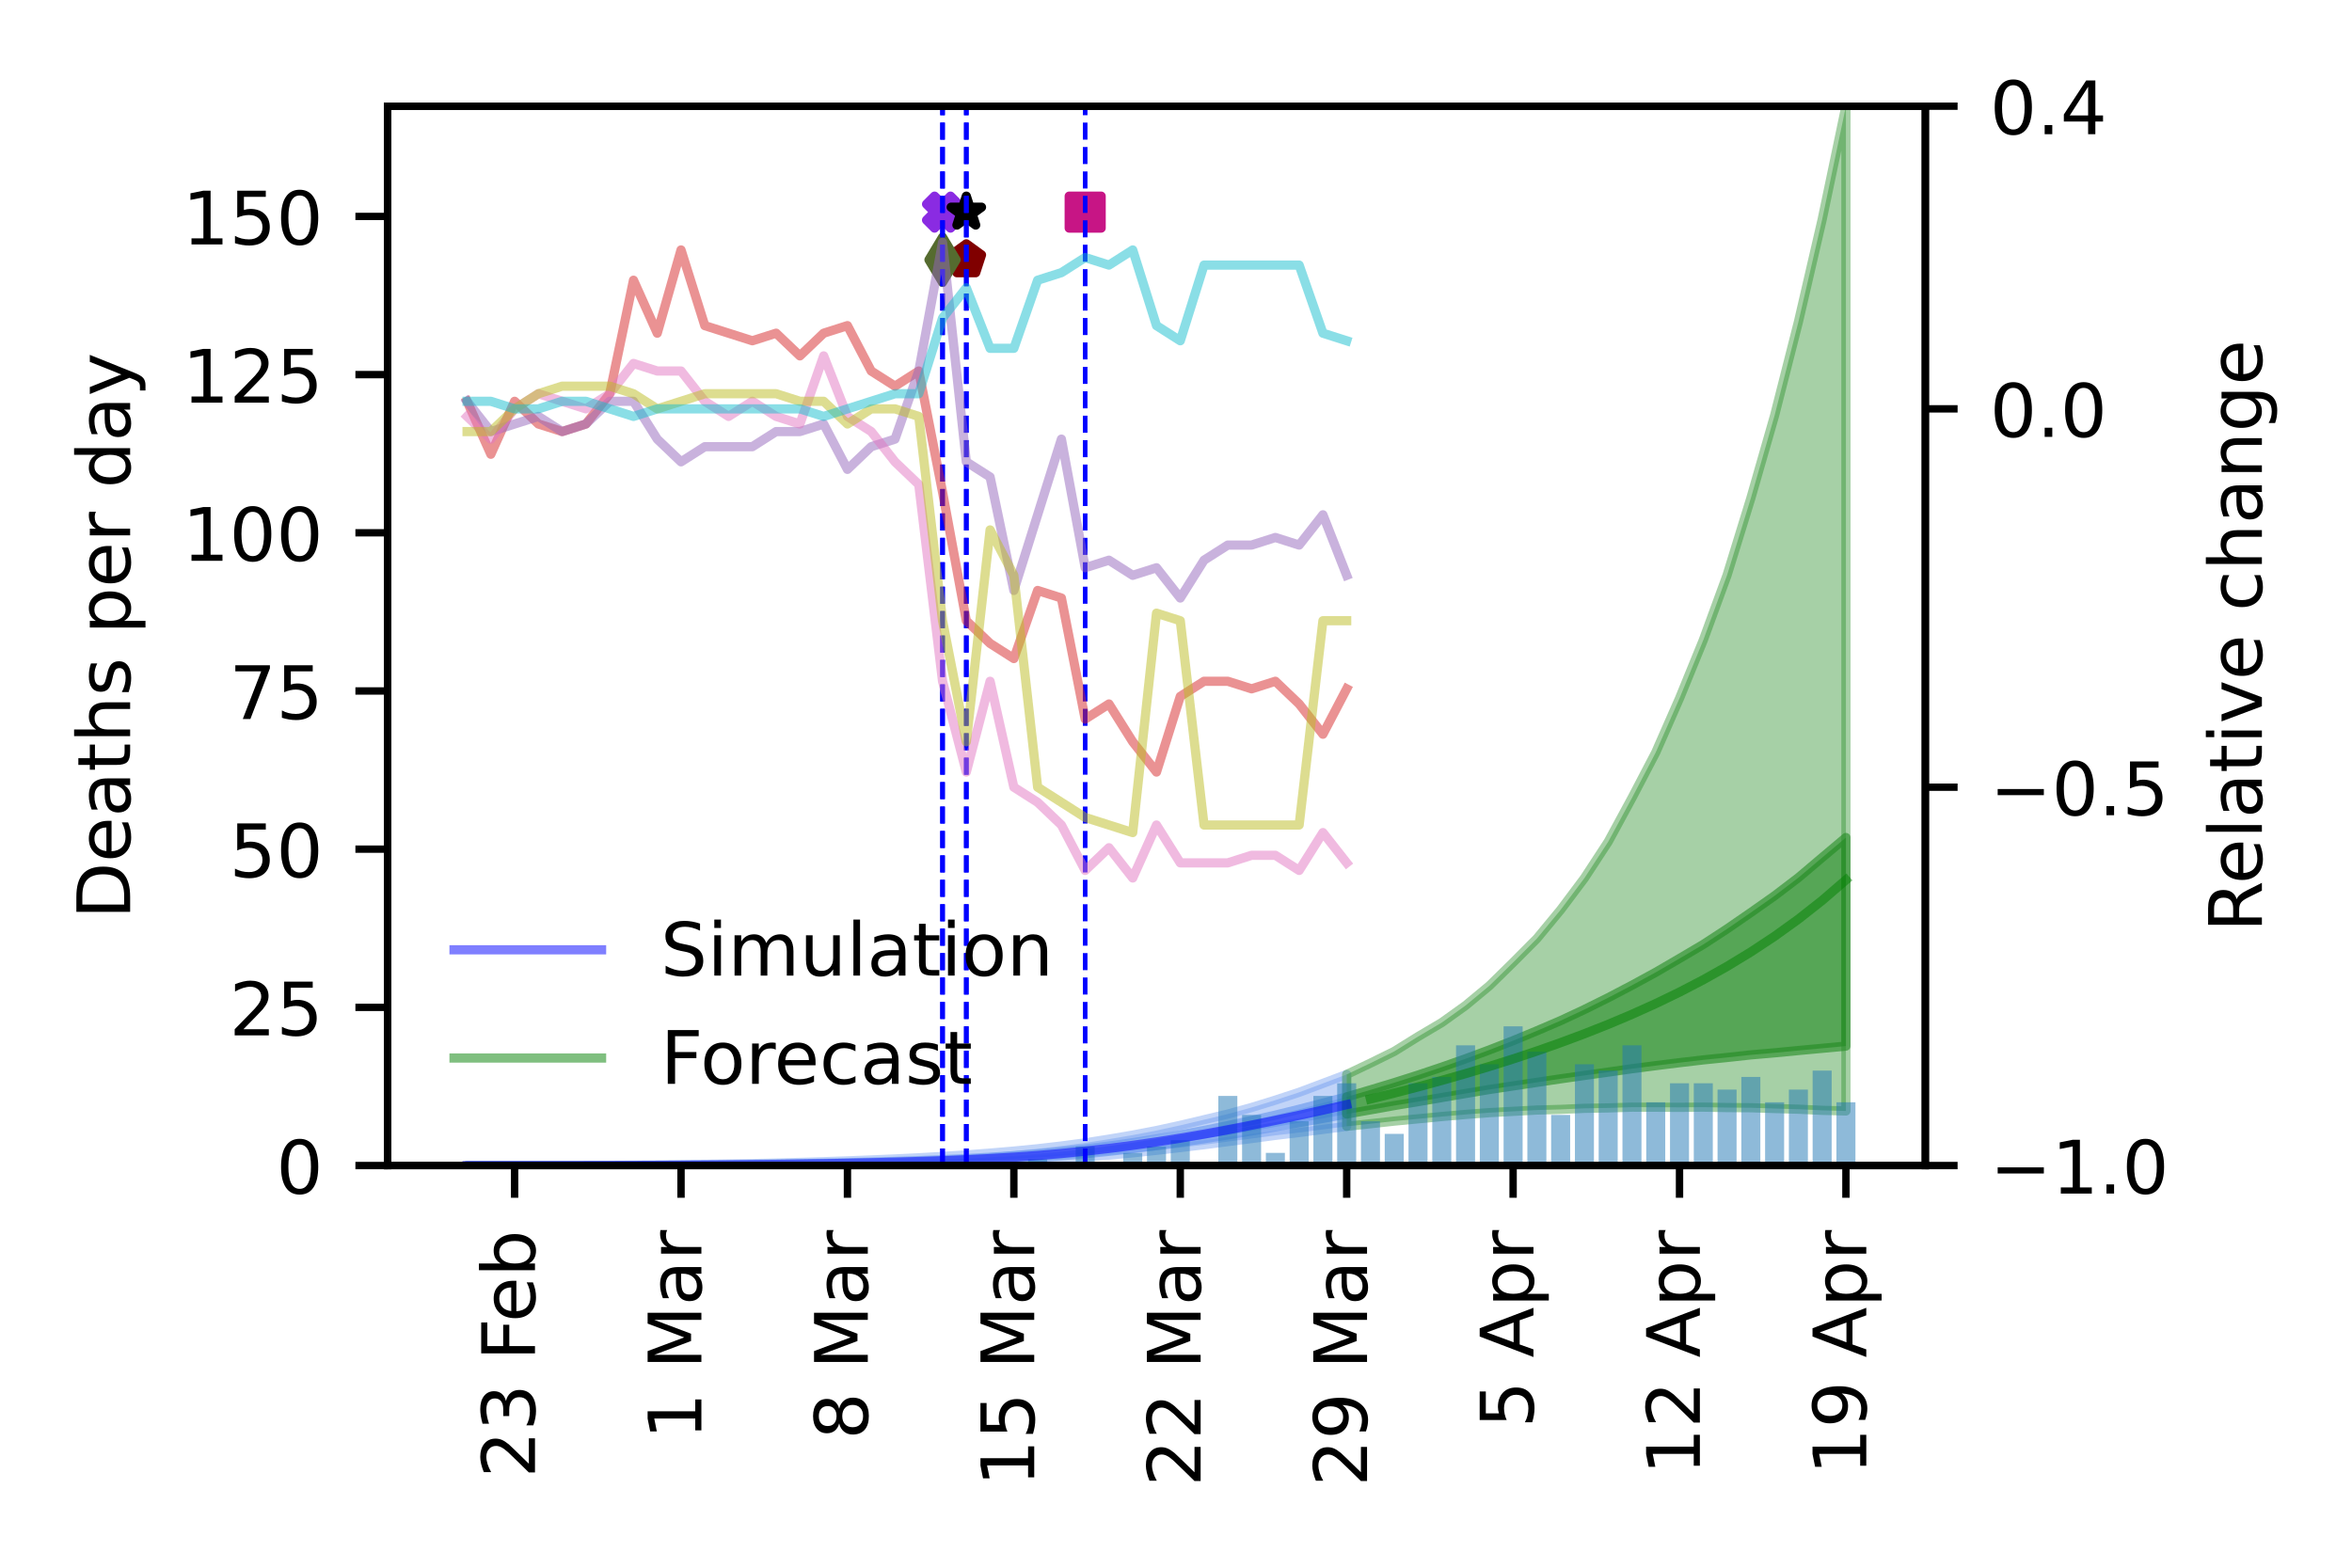 <?xml version="1.0" encoding="utf-8" standalone="no"?>
<!DOCTYPE svg PUBLIC "-//W3C//DTD SVG 1.1//EN"
  "http://www.w3.org/Graphics/SVG/1.1/DTD/svg11.dtd">
<!-- Created with matplotlib (https://matplotlib.org/) -->
<svg height="170.079pt" version="1.1" viewBox="0 0 255.118 170.079" width="255.118pt" xmlns="http://www.w3.org/2000/svg" xmlns:xlink="http://www.w3.org/1999/xlink">
 <defs>
  <style type="text/css">
*{stroke-linecap:butt;stroke-linejoin:round;}
  </style>
 </defs>
 <g id="figure_1">
  <g id="patch_1">
   <path d="M 0 170.079 
L 255.118 170.079 
L 255.118 0 
L 0 0 
z
" style="fill:#ffffff;"/>
  </g>
  <g id="axes_1">
   <g id="patch_2">
    <path d="M 42.05 126.449 
L 208.838 126.449 
L 208.838 11.52 
L 42.05 11.52 
z
" style="fill:#ffffff;"/>
   </g>
   <g id="PolyCollection_1">
    <defs>
     <path d="M 50.663 -43.63 
L 50.663 -43.63 
L 53.241 -43.63 
L 55.82 -43.63 
L 58.399 -43.63 
L 60.977 -43.631 
L 63.556 -43.632 
L 66.135 -43.633 
L 68.713 -43.635 
L 71.292 -43.637 
L 73.871 -43.641 
L 76.449 -43.646 
L 79.028 -43.652 
L 81.607 -43.66 
L 84.185 -43.67 
L 86.764 -43.682 
L 89.343 -43.698 
L 91.921 -43.718 
L 94.5 -43.743 
L 97.079 -43.775 
L 99.657 -43.816 
L 102.236 -43.864 
L 104.815 -43.923 
L 107.393 -43.999 
L 109.972 -44.098 
L 112.551 -44.221 
L 115.129 -44.371 
L 117.708 -44.55 
L 120.287 -44.762 
L 122.865 -45.006 
L 125.444 -45.279 
L 128.023 -45.58 
L 130.601 -45.889 
L 133.18 -46.228 
L 135.759 -46.559 
L 138.337 -46.902 
L 140.916 -47.213 
L 143.495 -47.548 
L 146.073 -47.884 
L 146.073 -53.512 
L 146.073 -53.512 
L 143.495 -52.543 
L 140.916 -51.575 
L 138.337 -50.725 
L 135.759 -49.929 
L 133.18 -49.216 
L 130.601 -48.602 
L 128.023 -47.991 
L 125.444 -47.427 
L 122.865 -46.933 
L 120.287 -46.494 
L 117.708 -46.09 
L 115.129 -45.751 
L 112.551 -45.451 
L 109.972 -45.198 
L 107.393 -44.979 
L 104.815 -44.783 
L 102.236 -44.62 
L 99.657 -44.473 
L 97.079 -44.347 
L 94.5 -44.239 
L 91.921 -44.138 
L 89.343 -44.05 
L 86.764 -43.972 
L 84.185 -43.905 
L 81.607 -43.846 
L 79.028 -43.796 
L 76.449 -43.753 
L 73.871 -43.718 
L 71.292 -43.69 
L 68.713 -43.669 
L 66.135 -43.653 
L 63.556 -43.642 
L 60.977 -43.636 
L 58.399 -43.632 
L 55.82 -43.63 
L 53.241 -43.63 
L 50.663 -43.63 
z
" id="m3b634fe16f" style="stroke:#6495ed;stroke-opacity:0.4;"/>
    </defs>
    <g clip-path="url(#pec2579d942)">
     <use style="fill:#6495ed;fill-opacity:0.4;stroke:#6495ed;stroke-opacity:0.4;" x="0" xlink:href="#m3b634fe16f" y="170.079"/>
    </g>
   </g>
   <g id="PolyCollection_2">
    <defs>
     <path d="M 50.663 -43.63 
L 50.663 -43.63 
L 53.241 -43.63 
L 55.82 -43.63 
L 58.399 -43.631 
L 60.977 -43.632 
L 63.556 -43.633 
L 66.135 -43.636 
L 68.713 -43.641 
L 71.292 -43.647 
L 73.871 -43.655 
L 76.449 -43.665 
L 79.028 -43.678 
L 81.607 -43.695 
L 84.185 -43.714 
L 86.764 -43.738 
L 89.343 -43.767 
L 91.921 -43.801 
L 94.5 -43.842 
L 97.079 -43.891 
L 99.657 -43.95 
L 102.236 -44.019 
L 104.815 -44.104 
L 107.393 -44.208 
L 109.972 -44.337 
L 112.551 -44.495 
L 115.129 -44.69 
L 117.708 -44.911 
L 120.287 -45.168 
L 122.865 -45.467 
L 125.444 -45.8 
L 128.023 -46.158 
L 130.601 -46.541 
L 133.18 -46.951 
L 135.759 -47.38 
L 138.337 -47.826 
L 140.916 -48.286 
L 143.495 -48.742 
L 146.073 -49.219 
L 146.073 -51.077 
L 146.073 -51.077 
L 143.495 -50.405 
L 140.916 -49.736 
L 138.337 -49.1 
L 135.759 -48.515 
L 133.18 -47.959 
L 130.601 -47.439 
L 128.023 -46.96 
L 125.444 -46.518 
L 122.865 -46.107 
L 120.287 -45.742 
L 117.708 -45.42 
L 115.129 -45.141 
L 112.551 -44.898 
L 109.972 -44.697 
L 107.393 -44.527 
L 104.815 -44.385 
L 102.236 -44.267 
L 99.657 -44.166 
L 97.079 -44.078 
L 94.5 -44.002 
L 91.921 -43.936 
L 89.343 -43.881 
L 86.764 -43.832 
L 84.185 -43.79 
L 81.607 -43.755 
L 79.028 -43.724 
L 76.449 -43.7 
L 73.871 -43.68 
L 71.292 -43.664 
L 68.713 -43.652 
L 66.135 -43.643 
L 63.556 -43.637 
L 60.977 -43.633 
L 58.399 -43.631 
L 55.82 -43.63 
L 53.241 -43.63 
L 50.663 -43.63 
z
" id="mcf5d7f9ca9" style="stroke:#6495ed;stroke-opacity:0.6;"/>
    </defs>
    <g clip-path="url(#pec2579d942)">
     <use style="fill:#6495ed;fill-opacity:0.6;stroke:#6495ed;stroke-opacity:0.6;" x="0" xlink:href="#mcf5d7f9ca9" y="170.079"/>
    </g>
   </g>
   <g id="PolyCollection_3">
    <defs>
     <path d="M 146.073 -53.512 
L 146.073 -47.884 
L 148.652 -48.165 
L 151.231 -48.45 
L 153.809 -48.698 
L 156.388 -48.946 
L 158.967 -49.173 
L 161.545 -49.367 
L 164.124 -49.509 
L 166.703 -49.65 
L 169.281 -49.721 
L 171.86 -49.835 
L 174.439 -49.88 
L 177.017 -49.963 
L 179.596 -49.957 
L 182.175 -49.944 
L 184.753 -49.966 
L 187.332 -49.919 
L 189.911 -49.9 
L 192.489 -49.817 
L 195.068 -49.741 
L 197.647 -49.618 
L 200.225 -49.552 
L 200.225 -158.559 
L 200.225 -158.559 
L 197.647 -146.269 
L 195.068 -135.146 
L 192.489 -125.013 
L 189.911 -116.031 
L 187.332 -107.677 
L 184.753 -100.634 
L 182.175 -94.317 
L 179.596 -88.449 
L 177.017 -83.512 
L 174.439 -78.756 
L 171.86 -74.813 
L 169.281 -71.375 
L 166.703 -68.253 
L 164.124 -65.659 
L 161.545 -63.129 
L 158.967 -60.99 
L 156.388 -59.141 
L 153.809 -57.615 
L 151.231 -56.013 
L 148.652 -54.741 
L 146.073 -53.512 
z
" id="mf62af7441e" style="stroke:#228b22;stroke-opacity:0.4;"/>
    </defs>
    <g clip-path="url(#pec2579d942)">
     <use style="fill:#228b22;fill-opacity:0.4;stroke:#228b22;stroke-opacity:0.4;" x="0" xlink:href="#mf62af7441e" y="170.079"/>
    </g>
   </g>
   <g id="PolyCollection_4">
    <defs>
     <path d="M 146.073 -51.077 
L 146.073 -49.219 
L 148.652 -49.673 
L 151.231 -50.136 
L 153.809 -50.564 
L 156.388 -51.006 
L 158.967 -51.446 
L 161.545 -51.879 
L 164.124 -52.268 
L 166.703 -52.653 
L 169.281 -53.039 
L 171.86 -53.404 
L 174.439 -53.766 
L 177.017 -54.134 
L 179.596 -54.467 
L 182.175 -54.789 
L 184.753 -55.091 
L 187.332 -55.353 
L 189.911 -55.635 
L 192.489 -55.858 
L 195.068 -56.108 
L 197.647 -56.347 
L 200.225 -56.59 
L 200.225 -79.216 
L 200.225 -79.216 
L 197.647 -77.046 
L 195.068 -74.863 
L 192.489 -72.897 
L 189.911 -71.08 
L 187.332 -69.304 
L 184.753 -67.619 
L 182.175 -66.095 
L 179.596 -64.595 
L 177.017 -63.188 
L 174.439 -61.839 
L 171.86 -60.559 
L 169.281 -59.353 
L 166.703 -58.247 
L 164.124 -57.177 
L 161.545 -56.171 
L 158.967 -55.212 
L 156.388 -54.306 
L 153.809 -53.441 
L 151.231 -52.619 
L 148.652 -51.838 
L 146.073 -51.077 
z
" id="md5c29bea61" style="stroke:#228b22;stroke-opacity:0.6;"/>
    </defs>
    <g clip-path="url(#pec2579d942)">
     <use style="fill:#228b22;fill-opacity:0.6;stroke:#228b22;stroke-opacity:0.6;" x="0" xlink:href="#md5c29bea61" y="170.079"/>
    </g>
   </g>
   <g id="PathCollection_1">
    <defs>
     <path d="M -0.866 1.732 
L 0 0.866 
L 0.866 1.732 
L 1.732 0.866 
L 0.866 0 
L 1.732 -0.866 
L 0.866 -1.732 
L 0 -0.866 
L -0.866 -1.732 
L -1.732 -0.866 
L -0.866 0 
L -1.732 0.866 
z
" id="mce3e9d2ecb" style="stroke:#8a2be2;"/>
    </defs>
    <g clip-path="url(#pec2579d942)">
     <use style="fill:#8a2be2;stroke:#8a2be2;" x="102.236" xlink:href="#mce3e9d2ecb" y="23.013"/>
    </g>
   </g>
   <g id="PathCollection_2">
    <defs>
     <path d="M 0 -1.732 
L -0.389 -0.535 
L -1.647 -0.535 
L -0.629 0.204 
L -1.018 1.401 
L -0 0.662 
L 1.018 1.401 
L 0.629 0.204 
L 1.647 -0.535 
L 0.389 -0.535 
z
" id="mf0348b06c9" style="stroke:#000000;"/>
    </defs>
    <g clip-path="url(#pec2579d942)">
     <use style="stroke:#000000;" x="104.815" xlink:href="#mf0348b06c9" y="23.013"/>
    </g>
   </g>
   <g id="PathCollection_3">
    <defs>
     <path d="M -1.732 1.732 
L 1.732 1.732 
L 1.732 -1.732 
L -1.732 -1.732 
z
" id="mfbeffc9811" style="stroke:#c71585;"/>
    </defs>
    <g clip-path="url(#pec2579d942)">
     <use style="fill:#c71585;stroke:#c71585;" x="117.708" xlink:href="#mfbeffc9811" y="23.013"/>
    </g>
   </g>
   <g id="PathCollection_4">
    <defs>
     <path d="M 0 -1.732 
L -1.647 -0.535 
L -1.018 1.401 
L 1.018 1.401 
L 1.647 -0.535 
z
" id="me2333d18f8" style="stroke:#800000;"/>
    </defs>
    <g clip-path="url(#pec2579d942)">
     <use style="fill:#800000;stroke:#800000;" x="104.815" xlink:href="#me2333d18f8" y="28.185"/>
    </g>
   </g>
   <g id="PathCollection_5">
    <defs>
     <path d="M -0 2.449 
L 1.47 0 
L 0 -2.449 
L -1.47 -0 
z
" id="m99b3324d0c" style="stroke:#556b2f;"/>
    </defs>
    <g clip-path="url(#pec2579d942)">
     <use style="fill:#556b2f;stroke:#556b2f;" x="102.236" xlink:href="#m99b3324d0c" y="28.185"/>
    </g>
   </g>
   <g id="patch_3">
    <path clip-path="url(#pec2579d942)" d="M 49.631 126.449 
L 51.694 126.449 
L 51.694 126.449 
L 49.631 126.449 
z
" style="fill:#1f77b4;opacity:0.5;"/>
   </g>
   <g id="patch_4">
    <path clip-path="url(#pec2579d942)" d="M 52.21 126.449 
L 54.273 126.449 
L 54.273 126.449 
L 52.21 126.449 
z
" style="fill:#1f77b4;opacity:0.5;"/>
   </g>
   <g id="patch_5">
    <path clip-path="url(#pec2579d942)" d="M 54.789 126.449 
L 56.852 126.449 
L 56.852 126.449 
L 54.789 126.449 
z
" style="fill:#1f77b4;opacity:0.5;"/>
   </g>
   <g id="patch_6">
    <path clip-path="url(#pec2579d942)" d="M 57.367 126.449 
L 59.43 126.449 
L 59.43 126.449 
L 57.367 126.449 
z
" style="fill:#1f77b4;opacity:0.5;"/>
   </g>
   <g id="patch_7">
    <path clip-path="url(#pec2579d942)" d="M 59.946 126.449 
L 62.009 126.449 
L 62.009 126.449 
L 59.946 126.449 
z
" style="fill:#1f77b4;opacity:0.5;"/>
   </g>
   <g id="patch_8">
    <path clip-path="url(#pec2579d942)" d="M 62.525 126.449 
L 64.588 126.449 
L 64.588 126.449 
L 62.525 126.449 
z
" style="fill:#1f77b4;opacity:0.5;"/>
   </g>
   <g id="patch_9">
    <path clip-path="url(#pec2579d942)" d="M 65.103 126.449 
L 67.166 126.449 
L 67.166 126.449 
L 65.103 126.449 
z
" style="fill:#1f77b4;opacity:0.5;"/>
   </g>
   <g id="patch_10">
    <path clip-path="url(#pec2579d942)" d="M 67.682 126.449 
L 69.745 126.449 
L 69.745 126.449 
L 67.682 126.449 
z
" style="fill:#1f77b4;opacity:0.5;"/>
   </g>
   <g id="patch_11">
    <path clip-path="url(#pec2579d942)" d="M 70.261 126.449 
L 72.324 126.449 
L 72.324 126.449 
L 70.261 126.449 
z
" style="fill:#1f77b4;opacity:0.5;"/>
   </g>
   <g id="patch_12">
    <path clip-path="url(#pec2579d942)" d="M 72.839 126.449 
L 74.902 126.449 
L 74.902 126.449 
L 72.839 126.449 
z
" style="fill:#1f77b4;opacity:0.5;"/>
   </g>
   <g id="patch_13">
    <path clip-path="url(#pec2579d942)" d="M 75.418 126.449 
L 77.481 126.449 
L 77.481 126.449 
L 75.418 126.449 
z
" style="fill:#1f77b4;opacity:0.5;"/>
   </g>
   <g id="patch_14">
    <path clip-path="url(#pec2579d942)" d="M 77.997 126.449 
L 80.06 126.449 
L 80.06 126.449 
L 77.997 126.449 
z
" style="fill:#1f77b4;opacity:0.5;"/>
   </g>
   <g id="patch_15">
    <path clip-path="url(#pec2579d942)" d="M 80.575 126.449 
L 82.638 126.449 
L 82.638 126.449 
L 80.575 126.449 
z
" style="fill:#1f77b4;opacity:0.5;"/>
   </g>
   <g id="patch_16">
    <path clip-path="url(#pec2579d942)" d="M 83.154 126.449 
L 85.217 126.449 
L 85.217 126.449 
L 83.154 126.449 
z
" style="fill:#1f77b4;opacity:0.5;"/>
   </g>
   <g id="patch_17">
    <path clip-path="url(#pec2579d942)" d="M 85.733 126.449 
L 87.796 126.449 
L 87.796 126.449 
L 85.733 126.449 
z
" style="fill:#1f77b4;opacity:0.5;"/>
   </g>
   <g id="patch_18">
    <path clip-path="url(#pec2579d942)" d="M 88.311 126.449 
L 90.374 126.449 
L 90.374 126.449 
L 88.311 126.449 
z
" style="fill:#1f77b4;opacity:0.5;"/>
   </g>
   <g id="patch_19">
    <path clip-path="url(#pec2579d942)" d="M 90.89 126.449 
L 92.953 126.449 
L 92.953 126.449 
L 90.89 126.449 
z
" style="fill:#1f77b4;opacity:0.5;"/>
   </g>
   <g id="patch_20">
    <path clip-path="url(#pec2579d942)" d="M 93.469 126.449 
L 95.532 126.449 
L 95.532 126.449 
L 93.469 126.449 
z
" style="fill:#1f77b4;opacity:0.5;"/>
   </g>
   <g id="patch_21">
    <path clip-path="url(#pec2579d942)" d="M 96.047 126.449 
L 98.11 126.449 
L 98.11 126.449 
L 96.047 126.449 
z
" style="fill:#1f77b4;opacity:0.5;"/>
   </g>
   <g id="patch_22">
    <path clip-path="url(#pec2579d942)" d="M 98.626 126.449 
L 100.689 126.449 
L 100.689 126.449 
L 98.626 126.449 
z
" style="fill:#1f77b4;opacity:0.5;"/>
   </g>
   <g id="patch_23">
    <path clip-path="url(#pec2579d942)" d="M 101.205 126.449 
L 103.268 126.449 
L 103.268 126.449 
L 101.205 126.449 
z
" style="fill:#1f77b4;opacity:0.5;"/>
   </g>
   <g id="patch_24">
    <path clip-path="url(#pec2579d942)" d="M 103.783 126.449 
L 105.846 126.449 
L 105.846 126.449 
L 103.783 126.449 
z
" style="fill:#1f77b4;opacity:0.5;"/>
   </g>
   <g id="patch_25">
    <path clip-path="url(#pec2579d942)" d="M 106.362 126.449 
L 108.425 126.449 
L 108.425 126.449 
L 106.362 126.449 
z
" style="fill:#1f77b4;opacity:0.5;"/>
   </g>
   <g id="patch_26">
    <path clip-path="url(#pec2579d942)" d="M 108.941 126.449 
L 111.004 126.449 
L 111.004 126.449 
L 108.941 126.449 
z
" style="fill:#1f77b4;opacity:0.5;"/>
   </g>
   <g id="patch_27">
    <path clip-path="url(#pec2579d942)" d="M 111.519 126.449 
L 113.582 126.449 
L 113.582 125.762 
L 111.519 125.762 
z
" style="fill:#1f77b4;opacity:0.5;"/>
   </g>
   <g id="patch_28">
    <path clip-path="url(#pec2579d942)" d="M 114.098 126.449 
L 116.161 126.449 
L 116.161 126.449 
L 114.098 126.449 
z
" style="fill:#1f77b4;opacity:0.5;"/>
   </g>
   <g id="patch_29">
    <path clip-path="url(#pec2579d942)" d="M 116.677 126.449 
L 118.74 126.449 
L 118.74 124.389 
L 116.677 124.389 
z
" style="fill:#1f77b4;opacity:0.5;"/>
   </g>
   <g id="patch_30">
    <path clip-path="url(#pec2579d942)" d="M 119.255 126.449 
L 121.318 126.449 
L 121.318 126.449 
L 119.255 126.449 
z
" style="fill:#1f77b4;opacity:0.5;"/>
   </g>
   <g id="patch_31">
    <path clip-path="url(#pec2579d942)" d="M 121.834 126.449 
L 123.897 126.449 
L 123.897 125.076 
L 121.834 125.076 
z
" style="fill:#1f77b4;opacity:0.5;"/>
   </g>
   <g id="patch_32">
    <path clip-path="url(#pec2579d942)" d="M 124.413 126.449 
L 126.476 126.449 
L 126.476 124.389 
L 124.413 124.389 
z
" style="fill:#1f77b4;opacity:0.5;"/>
   </g>
   <g id="patch_33">
    <path clip-path="url(#pec2579d942)" d="M 126.991 126.449 
L 129.054 126.449 
L 129.054 123.703 
L 126.991 123.703 
z
" style="fill:#1f77b4;opacity:0.5;"/>
   </g>
   <g id="patch_34">
    <path clip-path="url(#pec2579d942)" d="M 129.57 126.449 
L 131.633 126.449 
L 131.633 126.449 
L 129.57 126.449 
z
" style="fill:#1f77b4;opacity:0.5;"/>
   </g>
   <g id="patch_35">
    <path clip-path="url(#pec2579d942)" d="M 132.149 126.449 
L 134.212 126.449 
L 134.212 118.898 
L 132.149 118.898 
z
" style="fill:#1f77b4;opacity:0.5;"/>
   </g>
   <g id="patch_36">
    <path clip-path="url(#pec2579d942)" d="M 134.727 126.449 
L 136.79 126.449 
L 136.79 120.957 
L 134.727 120.957 
z
" style="fill:#1f77b4;opacity:0.5;"/>
   </g>
   <g id="patch_37">
    <path clip-path="url(#pec2579d942)" d="M 137.306 126.449 
L 139.369 126.449 
L 139.369 125.076 
L 137.306 125.076 
z
" style="fill:#1f77b4;opacity:0.5;"/>
   </g>
   <g id="patch_38">
    <path clip-path="url(#pec2579d942)" d="M 139.885 126.449 
L 141.948 126.449 
L 141.948 121.644 
L 139.885 121.644 
z
" style="fill:#1f77b4;opacity:0.5;"/>
   </g>
   <g id="patch_39">
    <path clip-path="url(#pec2579d942)" d="M 142.463 126.449 
L 144.526 126.449 
L 144.526 118.898 
L 142.463 118.898 
z
" style="fill:#1f77b4;opacity:0.5;"/>
   </g>
   <g id="patch_40">
    <path clip-path="url(#pec2579d942)" d="M 145.042 126.449 
L 147.105 126.449 
L 147.105 117.525 
L 145.042 117.525 
z
" style="fill:#1f77b4;opacity:0.5;"/>
   </g>
   <g id="patch_41">
    <path clip-path="url(#pec2579d942)" d="M 147.621 126.449 
L 149.684 126.449 
L 149.684 121.644 
L 147.621 121.644 
z
" style="fill:#1f77b4;opacity:0.5;"/>
   </g>
   <g id="patch_42">
    <path clip-path="url(#pec2579d942)" d="M 150.199 126.449 
L 152.262 126.449 
L 152.262 123.017 
L 150.199 123.017 
z
" style="fill:#1f77b4;opacity:0.5;"/>
   </g>
   <g id="patch_43">
    <path clip-path="url(#pec2579d942)" d="M 152.778 126.449 
L 154.841 126.449 
L 154.841 117.525 
L 152.778 117.525 
z
" style="fill:#1f77b4;opacity:0.5;"/>
   </g>
   <g id="patch_44">
    <path clip-path="url(#pec2579d942)" d="M 155.357 126.449 
L 157.42 126.449 
L 157.42 116.838 
L 155.357 116.838 
z
" style="fill:#1f77b4;opacity:0.5;"/>
   </g>
   <g id="patch_45">
    <path clip-path="url(#pec2579d942)" d="M 157.935 126.449 
L 159.998 126.449 
L 159.998 113.406 
L 157.935 113.406 
z
" style="fill:#1f77b4;opacity:0.5;"/>
   </g>
   <g id="patch_46">
    <path clip-path="url(#pec2579d942)" d="M 160.514 126.449 
L 162.577 126.449 
L 162.577 115.466 
L 160.514 115.466 
z
" style="fill:#1f77b4;opacity:0.5;"/>
   </g>
   <g id="patch_47">
    <path clip-path="url(#pec2579d942)" d="M 163.093 126.449 
L 165.156 126.449 
L 165.156 111.347 
L 163.093 111.347 
z
" style="fill:#1f77b4;opacity:0.5;"/>
   </g>
   <g id="patch_48">
    <path clip-path="url(#pec2579d942)" d="M 165.671 126.449 
L 167.734 126.449 
L 167.734 114.093 
L 165.671 114.093 
z
" style="fill:#1f77b4;opacity:0.5;"/>
   </g>
   <g id="patch_49">
    <path clip-path="url(#pec2579d942)" d="M 168.25 126.449 
L 170.313 126.449 
L 170.313 120.957 
L 168.25 120.957 
z
" style="fill:#1f77b4;opacity:0.5;"/>
   </g>
   <g id="patch_50">
    <path clip-path="url(#pec2579d942)" d="M 170.829 126.449 
L 172.892 126.449 
L 172.892 115.466 
L 170.829 115.466 
z
" style="fill:#1f77b4;opacity:0.5;"/>
   </g>
   <g id="patch_51">
    <path clip-path="url(#pec2579d942)" d="M 173.407 126.449 
L 175.47 126.449 
L 175.47 116.152 
L 173.407 116.152 
z
" style="fill:#1f77b4;opacity:0.5;"/>
   </g>
   <g id="patch_52">
    <path clip-path="url(#pec2579d942)" d="M 175.986 126.449 
L 178.049 126.449 
L 178.049 113.406 
L 175.986 113.406 
z
" style="fill:#1f77b4;opacity:0.5;"/>
   </g>
   <g id="patch_53">
    <path clip-path="url(#pec2579d942)" d="M 178.565 126.449 
L 180.628 126.449 
L 180.628 119.584 
L 178.565 119.584 
z
" style="fill:#1f77b4;opacity:0.5;"/>
   </g>
   <g id="patch_54">
    <path clip-path="url(#pec2579d942)" d="M 181.143 126.449 
L 183.206 126.449 
L 183.206 117.525 
L 181.143 117.525 
z
" style="fill:#1f77b4;opacity:0.5;"/>
   </g>
   <g id="patch_55">
    <path clip-path="url(#pec2579d942)" d="M 183.722 126.449 
L 185.785 126.449 
L 185.785 117.525 
L 183.722 117.525 
z
" style="fill:#1f77b4;opacity:0.5;"/>
   </g>
   <g id="patch_56">
    <path clip-path="url(#pec2579d942)" d="M 186.301 126.449 
L 188.364 126.449 
L 188.364 118.211 
L 186.301 118.211 
z
" style="fill:#1f77b4;opacity:0.5;"/>
   </g>
   <g id="patch_57">
    <path clip-path="url(#pec2579d942)" d="M 188.879 126.449 
L 190.942 126.449 
L 190.942 116.838 
L 188.879 116.838 
z
" style="fill:#1f77b4;opacity:0.5;"/>
   </g>
   <g id="patch_58">
    <path clip-path="url(#pec2579d942)" d="M 191.458 126.449 
L 193.521 126.449 
L 193.521 119.584 
L 191.458 119.584 
z
" style="fill:#1f77b4;opacity:0.5;"/>
   </g>
   <g id="patch_59">
    <path clip-path="url(#pec2579d942)" d="M 194.037 126.449 
L 196.1 126.449 
L 196.1 118.211 
L 194.037 118.211 
z
" style="fill:#1f77b4;opacity:0.5;"/>
   </g>
   <g id="patch_60">
    <path clip-path="url(#pec2579d942)" d="M 196.615 126.449 
L 198.678 126.449 
L 198.678 116.152 
L 196.615 116.152 
z
" style="fill:#1f77b4;opacity:0.5;"/>
   </g>
   <g id="patch_61">
    <path clip-path="url(#pec2579d942)" d="M 199.194 126.449 
L 201.257 126.449 
L 201.257 119.584 
L 199.194 119.584 
z
" style="fill:#1f77b4;opacity:0.5;"/>
   </g>
   <g id="matplotlib.axis_1">
    <g id="xtick_1">
     <g id="line2d_1">
      <defs>
       <path d="M 0 0 
L 0 3.5 
" id="med9f8379c0" style="stroke:#000000;stroke-width:0.8;"/>
      </defs>
      <g>
       <use style="stroke:#000000;stroke-width:0.8;" x="200.225" xlink:href="#med9f8379c0" y="126.449"/>
      </g>
     </g>
     <g id="text_1">
      <!-- 19 Apr -->
      <defs>
       <path d="M 12.406 8.297 
L 28.516 8.297 
L 28.516 63.922 
L 10.984 60.406 
L 10.984 69.391 
L 28.422 72.906 
L 38.281 72.906 
L 38.281 8.297 
L 54.391 8.297 
L 54.391 0 
L 12.406 0 
z
" id="DejaVuSans-49"/>
       <path d="M 10.984 1.516 
L 10.984 10.5 
Q 14.703 8.734 18.5 7.812 
Q 22.312 6.891 25.984 6.891 
Q 35.75 6.891 40.891 13.453 
Q 46.047 20.016 46.781 33.406 
Q 43.953 29.203 39.594 26.953 
Q 35.25 24.703 29.984 24.703 
Q 19.047 24.703 12.672 31.312 
Q 6.297 37.938 6.297 49.422 
Q 6.297 60.641 12.938 67.422 
Q 19.578 74.219 30.609 74.219 
Q 43.266 74.219 49.922 64.516 
Q 56.594 54.828 56.594 36.375 
Q 56.594 19.141 48.406 8.859 
Q 40.234 -1.422 26.422 -1.422 
Q 22.703 -1.422 18.891 -0.688 
Q 15.094 0.047 10.984 1.516 
z
M 30.609 32.422 
Q 37.25 32.422 41.125 36.953 
Q 45.016 41.5 45.016 49.422 
Q 45.016 57.281 41.125 61.844 
Q 37.25 66.406 30.609 66.406 
Q 23.969 66.406 20.094 61.844 
Q 16.219 57.281 16.219 49.422 
Q 16.219 41.5 20.094 36.953 
Q 23.969 32.422 30.609 32.422 
z
" id="DejaVuSans-57"/>
       <path id="DejaVuSans-32"/>
       <path d="M 34.188 63.188 
L 20.797 26.906 
L 47.609 26.906 
z
M 28.609 72.906 
L 39.797 72.906 
L 67.578 0 
L 57.328 0 
L 50.688 18.703 
L 17.828 18.703 
L 11.188 0 
L 0.781 0 
z
" id="DejaVuSans-65"/>
       <path d="M 18.109 8.203 
L 18.109 -20.797 
L 9.078 -20.797 
L 9.078 54.688 
L 18.109 54.688 
L 18.109 46.391 
Q 20.953 51.266 25.266 53.625 
Q 29.594 56 35.594 56 
Q 45.562 56 51.781 48.094 
Q 58.016 40.188 58.016 27.297 
Q 58.016 14.406 51.781 6.484 
Q 45.562 -1.422 35.594 -1.422 
Q 29.594 -1.422 25.266 0.953 
Q 20.953 3.328 18.109 8.203 
z
M 48.688 27.297 
Q 48.688 37.203 44.609 42.844 
Q 40.531 48.484 33.406 48.484 
Q 26.266 48.484 22.188 42.844 
Q 18.109 37.203 18.109 27.297 
Q 18.109 17.391 22.188 11.75 
Q 26.266 6.109 33.406 6.109 
Q 40.531 6.109 44.609 11.75 
Q 48.688 17.391 48.688 27.297 
z
" id="DejaVuSans-112"/>
       <path d="M 41.109 46.297 
Q 39.594 47.172 37.812 47.578 
Q 36.031 48 33.891 48 
Q 26.266 48 22.188 43.047 
Q 18.109 38.094 18.109 28.812 
L 18.109 0 
L 9.078 0 
L 9.078 54.688 
L 18.109 54.688 
L 18.109 46.188 
Q 20.953 51.172 25.484 53.578 
Q 30.031 56 36.531 56 
Q 37.453 56 38.578 55.875 
Q 39.703 55.766 41.062 55.516 
z
" id="DejaVuSans-114"/>
      </defs>
      <g transform="translate(202.433 160.011)rotate(-90)scale(0.08 -0.08)">
       <use xlink:href="#DejaVuSans-49"/>
       <use x="63.623" xlink:href="#DejaVuSans-57"/>
       <use x="127.246" xlink:href="#DejaVuSans-32"/>
       <use x="159.033" xlink:href="#DejaVuSans-65"/>
       <use x="227.441" xlink:href="#DejaVuSans-112"/>
       <use x="290.918" xlink:href="#DejaVuSans-114"/>
      </g>
     </g>
    </g>
    <g id="xtick_2">
     <g id="line2d_2">
      <g>
       <use style="stroke:#000000;stroke-width:0.8;" x="182.175" xlink:href="#med9f8379c0" y="126.449"/>
      </g>
     </g>
     <g id="text_2">
      <!-- 12 Apr -->
      <defs>
       <path d="M 19.188 8.297 
L 53.609 8.297 
L 53.609 0 
L 7.328 0 
L 7.328 8.297 
Q 12.938 14.109 22.625 23.891 
Q 32.328 33.688 34.812 36.531 
Q 39.547 41.844 41.422 45.531 
Q 43.312 49.219 43.312 52.781 
Q 43.312 58.594 39.234 62.25 
Q 35.156 65.922 28.609 65.922 
Q 23.969 65.922 18.812 64.312 
Q 13.672 62.703 7.812 59.422 
L 7.812 69.391 
Q 13.766 71.781 18.938 73 
Q 24.125 74.219 28.422 74.219 
Q 39.75 74.219 46.484 68.547 
Q 53.219 62.891 53.219 53.422 
Q 53.219 48.922 51.531 44.891 
Q 49.859 40.875 45.406 35.406 
Q 44.188 33.984 37.641 27.219 
Q 31.109 20.453 19.188 8.297 
z
" id="DejaVuSans-50"/>
      </defs>
      <g transform="translate(184.382 160.011)rotate(-90)scale(0.08 -0.08)">
       <use xlink:href="#DejaVuSans-49"/>
       <use x="63.623" xlink:href="#DejaVuSans-50"/>
       <use x="127.246" xlink:href="#DejaVuSans-32"/>
       <use x="159.033" xlink:href="#DejaVuSans-65"/>
       <use x="227.441" xlink:href="#DejaVuSans-112"/>
       <use x="290.918" xlink:href="#DejaVuSans-114"/>
      </g>
     </g>
    </g>
    <g id="xtick_3">
     <g id="line2d_3">
      <g>
       <use style="stroke:#000000;stroke-width:0.8;" x="164.124" xlink:href="#med9f8379c0" y="126.449"/>
      </g>
     </g>
     <g id="text_3">
      <!-- 5 Apr -->
      <defs>
       <path d="M 10.797 72.906 
L 49.516 72.906 
L 49.516 64.594 
L 19.828 64.594 
L 19.828 46.734 
Q 21.969 47.469 24.109 47.828 
Q 26.266 48.188 28.422 48.188 
Q 40.625 48.188 47.75 41.5 
Q 54.891 34.812 54.891 23.391 
Q 54.891 11.625 47.562 5.094 
Q 40.234 -1.422 26.906 -1.422 
Q 22.312 -1.422 17.547 -0.641 
Q 12.797 0.141 7.719 1.703 
L 7.719 11.625 
Q 12.109 9.234 16.797 8.062 
Q 21.484 6.891 26.703 6.891 
Q 35.156 6.891 40.078 11.328 
Q 45.016 15.766 45.016 23.391 
Q 45.016 31 40.078 35.438 
Q 35.156 39.891 26.703 39.891 
Q 22.75 39.891 18.812 39.016 
Q 14.891 38.141 10.797 36.281 
z
" id="DejaVuSans-53"/>
      </defs>
      <g transform="translate(166.332 154.921)rotate(-90)scale(0.08 -0.08)">
       <use xlink:href="#DejaVuSans-53"/>
       <use x="63.623" xlink:href="#DejaVuSans-32"/>
       <use x="95.41" xlink:href="#DejaVuSans-65"/>
       <use x="163.818" xlink:href="#DejaVuSans-112"/>
       <use x="227.295" xlink:href="#DejaVuSans-114"/>
      </g>
     </g>
    </g>
    <g id="xtick_4">
     <g id="line2d_4">
      <g>
       <use style="stroke:#000000;stroke-width:0.8;" x="146.073" xlink:href="#med9f8379c0" y="126.449"/>
      </g>
     </g>
     <g id="text_4">
      <!-- 29 Mar -->
      <defs>
       <path d="M 9.812 72.906 
L 24.516 72.906 
L 43.109 23.297 
L 61.812 72.906 
L 76.516 72.906 
L 76.516 0 
L 66.891 0 
L 66.891 64.016 
L 48.094 14.016 
L 38.188 14.016 
L 19.391 64.016 
L 19.391 0 
L 9.812 0 
z
" id="DejaVuSans-77"/>
       <path d="M 34.281 27.484 
Q 23.391 27.484 19.188 25 
Q 14.984 22.516 14.984 16.5 
Q 14.984 11.719 18.141 8.906 
Q 21.297 6.109 26.703 6.109 
Q 34.188 6.109 38.703 11.406 
Q 43.219 16.703 43.219 25.484 
L 43.219 27.484 
z
M 52.203 31.203 
L 52.203 0 
L 43.219 0 
L 43.219 8.297 
Q 40.141 3.328 35.547 0.953 
Q 30.953 -1.422 24.312 -1.422 
Q 15.922 -1.422 10.953 3.297 
Q 6 8.016 6 15.922 
Q 6 25.141 12.172 29.828 
Q 18.359 34.516 30.609 34.516 
L 43.219 34.516 
L 43.219 35.406 
Q 43.219 41.609 39.141 45 
Q 35.062 48.391 27.688 48.391 
Q 23 48.391 18.547 47.266 
Q 14.109 46.141 10.016 43.891 
L 10.016 52.203 
Q 14.938 54.109 19.578 55.047 
Q 24.219 56 28.609 56 
Q 40.484 56 46.344 49.844 
Q 52.203 43.703 52.203 31.203 
z
" id="DejaVuSans-97"/>
      </defs>
      <g transform="translate(148.281 161.265)rotate(-90)scale(0.08 -0.08)">
       <use xlink:href="#DejaVuSans-50"/>
       <use x="63.623" xlink:href="#DejaVuSans-57"/>
       <use x="127.246" xlink:href="#DejaVuSans-32"/>
       <use x="159.033" xlink:href="#DejaVuSans-77"/>
       <use x="245.312" xlink:href="#DejaVuSans-97"/>
       <use x="306.592" xlink:href="#DejaVuSans-114"/>
      </g>
     </g>
    </g>
    <g id="xtick_5">
     <g id="line2d_5">
      <g>
       <use style="stroke:#000000;stroke-width:0.8;" x="128.023" xlink:href="#med9f8379c0" y="126.449"/>
      </g>
     </g>
     <g id="text_5">
      <!-- 22 Mar -->
      <g transform="translate(130.23 161.265)rotate(-90)scale(0.08 -0.08)">
       <use xlink:href="#DejaVuSans-50"/>
       <use x="63.623" xlink:href="#DejaVuSans-50"/>
       <use x="127.246" xlink:href="#DejaVuSans-32"/>
       <use x="159.033" xlink:href="#DejaVuSans-77"/>
       <use x="245.312" xlink:href="#DejaVuSans-97"/>
       <use x="306.592" xlink:href="#DejaVuSans-114"/>
      </g>
     </g>
    </g>
    <g id="xtick_6">
     <g id="line2d_6">
      <g>
       <use style="stroke:#000000;stroke-width:0.8;" x="109.972" xlink:href="#med9f8379c0" y="126.449"/>
      </g>
     </g>
     <g id="text_6">
      <!-- 15 Mar -->
      <g transform="translate(112.18 161.265)rotate(-90)scale(0.08 -0.08)">
       <use xlink:href="#DejaVuSans-49"/>
       <use x="63.623" xlink:href="#DejaVuSans-53"/>
       <use x="127.246" xlink:href="#DejaVuSans-32"/>
       <use x="159.033" xlink:href="#DejaVuSans-77"/>
       <use x="245.312" xlink:href="#DejaVuSans-97"/>
       <use x="306.592" xlink:href="#DejaVuSans-114"/>
      </g>
     </g>
    </g>
    <g id="xtick_7">
     <g id="line2d_7">
      <g>
       <use style="stroke:#000000;stroke-width:0.8;" x="91.921" xlink:href="#med9f8379c0" y="126.449"/>
      </g>
     </g>
     <g id="text_7">
      <!-- 8 Mar -->
      <defs>
       <path d="M 31.781 34.625 
Q 24.75 34.625 20.719 30.859 
Q 16.703 27.094 16.703 20.516 
Q 16.703 13.922 20.719 10.156 
Q 24.75 6.391 31.781 6.391 
Q 38.812 6.391 42.859 10.172 
Q 46.922 13.969 46.922 20.516 
Q 46.922 27.094 42.891 30.859 
Q 38.875 34.625 31.781 34.625 
z
M 21.922 38.812 
Q 15.578 40.375 12.031 44.719 
Q 8.5 49.078 8.5 55.328 
Q 8.5 64.062 14.719 69.141 
Q 20.953 74.219 31.781 74.219 
Q 42.672 74.219 48.875 69.141 
Q 55.078 64.062 55.078 55.328 
Q 55.078 49.078 51.531 44.719 
Q 48 40.375 41.703 38.812 
Q 48.828 37.156 52.797 32.312 
Q 56.781 27.484 56.781 20.516 
Q 56.781 9.906 50.312 4.234 
Q 43.844 -1.422 31.781 -1.422 
Q 19.734 -1.422 13.25 4.234 
Q 6.781 9.906 6.781 20.516 
Q 6.781 27.484 10.781 32.312 
Q 14.797 37.156 21.922 38.812 
z
M 18.312 54.391 
Q 18.312 48.734 21.844 45.562 
Q 25.391 42.391 31.781 42.391 
Q 38.141 42.391 41.719 45.562 
Q 45.312 48.734 45.312 54.391 
Q 45.312 60.062 41.719 63.234 
Q 38.141 66.406 31.781 66.406 
Q 25.391 66.406 21.844 63.234 
Q 18.312 60.062 18.312 54.391 
z
" id="DejaVuSans-56"/>
      </defs>
      <g transform="translate(94.129 156.175)rotate(-90)scale(0.08 -0.08)">
       <use xlink:href="#DejaVuSans-56"/>
       <use x="63.623" xlink:href="#DejaVuSans-32"/>
       <use x="95.41" xlink:href="#DejaVuSans-77"/>
       <use x="181.689" xlink:href="#DejaVuSans-97"/>
       <use x="242.969" xlink:href="#DejaVuSans-114"/>
      </g>
     </g>
    </g>
    <g id="xtick_8">
     <g id="line2d_8">
      <g>
       <use style="stroke:#000000;stroke-width:0.8;" x="73.871" xlink:href="#med9f8379c0" y="126.449"/>
      </g>
     </g>
     <g id="text_8">
      <!-- 1 Mar -->
      <g transform="translate(76.078 156.175)rotate(-90)scale(0.08 -0.08)">
       <use xlink:href="#DejaVuSans-49"/>
       <use x="63.623" xlink:href="#DejaVuSans-32"/>
       <use x="95.41" xlink:href="#DejaVuSans-77"/>
       <use x="181.689" xlink:href="#DejaVuSans-97"/>
       <use x="242.969" xlink:href="#DejaVuSans-114"/>
      </g>
     </g>
    </g>
    <g id="xtick_9">
     <g id="line2d_9">
      <g>
       <use style="stroke:#000000;stroke-width:0.8;" x="55.82" xlink:href="#med9f8379c0" y="126.449"/>
      </g>
     </g>
     <g id="text_9">
      <!-- 23 Feb -->
      <defs>
       <path d="M 40.578 39.312 
Q 47.656 37.797 51.625 33 
Q 55.609 28.219 55.609 21.188 
Q 55.609 10.406 48.188 4.484 
Q 40.766 -1.422 27.094 -1.422 
Q 22.516 -1.422 17.656 -0.516 
Q 12.797 0.391 7.625 2.203 
L 7.625 11.719 
Q 11.719 9.328 16.594 8.109 
Q 21.484 6.891 26.812 6.891 
Q 36.078 6.891 40.938 10.547 
Q 45.797 14.203 45.797 21.188 
Q 45.797 27.641 41.281 31.266 
Q 36.766 34.906 28.719 34.906 
L 20.219 34.906 
L 20.219 43.016 
L 29.109 43.016 
Q 36.375 43.016 40.234 45.922 
Q 44.094 48.828 44.094 54.297 
Q 44.094 59.906 40.109 62.906 
Q 36.141 65.922 28.719 65.922 
Q 24.656 65.922 20.016 65.031 
Q 15.375 64.156 9.812 62.312 
L 9.812 71.094 
Q 15.438 72.656 20.344 73.438 
Q 25.25 74.219 29.594 74.219 
Q 40.828 74.219 47.359 69.109 
Q 53.906 64.016 53.906 55.328 
Q 53.906 49.266 50.438 45.094 
Q 46.969 40.922 40.578 39.312 
z
" id="DejaVuSans-51"/>
       <path d="M 9.812 72.906 
L 51.703 72.906 
L 51.703 64.594 
L 19.672 64.594 
L 19.672 43.109 
L 48.578 43.109 
L 48.578 34.812 
L 19.672 34.812 
L 19.672 0 
L 9.812 0 
z
" id="DejaVuSans-70"/>
       <path d="M 56.203 29.594 
L 56.203 25.203 
L 14.891 25.203 
Q 15.484 15.922 20.484 11.062 
Q 25.484 6.203 34.422 6.203 
Q 39.594 6.203 44.453 7.469 
Q 49.312 8.734 54.109 11.281 
L 54.109 2.781 
Q 49.266 0.734 44.188 -0.344 
Q 39.109 -1.422 33.891 -1.422 
Q 20.797 -1.422 13.156 6.188 
Q 5.516 13.812 5.516 26.812 
Q 5.516 40.234 12.766 48.109 
Q 20.016 56 32.328 56 
Q 43.359 56 49.781 48.891 
Q 56.203 41.797 56.203 29.594 
z
M 47.219 32.234 
Q 47.125 39.594 43.094 43.984 
Q 39.062 48.391 32.422 48.391 
Q 24.906 48.391 20.391 44.141 
Q 15.875 39.891 15.188 32.172 
z
" id="DejaVuSans-101"/>
       <path d="M 48.688 27.297 
Q 48.688 37.203 44.609 42.844 
Q 40.531 48.484 33.406 48.484 
Q 26.266 48.484 22.188 42.844 
Q 18.109 37.203 18.109 27.297 
Q 18.109 17.391 22.188 11.75 
Q 26.266 6.109 33.406 6.109 
Q 40.531 6.109 44.609 11.75 
Q 48.688 17.391 48.688 27.297 
z
M 18.109 46.391 
Q 20.953 51.266 25.266 53.625 
Q 29.594 56 35.594 56 
Q 45.562 56 51.781 48.094 
Q 58.016 40.188 58.016 27.297 
Q 58.016 14.406 51.781 6.484 
Q 45.562 -1.422 35.594 -1.422 
Q 29.594 -1.422 25.266 0.953 
Q 20.953 3.328 18.109 8.203 
L 18.109 0 
L 9.078 0 
L 9.078 75.984 
L 18.109 75.984 
z
" id="DejaVuSans-98"/>
      </defs>
      <g transform="translate(58.028 160.334)rotate(-90)scale(0.08 -0.08)">
       <use xlink:href="#DejaVuSans-50"/>
       <use x="63.623" xlink:href="#DejaVuSans-51"/>
       <use x="127.246" xlink:href="#DejaVuSans-32"/>
       <use x="159.033" xlink:href="#DejaVuSans-70"/>
       <use x="211.053" xlink:href="#DejaVuSans-101"/>
       <use x="272.576" xlink:href="#DejaVuSans-98"/>
      </g>
     </g>
    </g>
   </g>
   <g id="matplotlib.axis_2">
    <g id="ytick_1">
     <g id="line2d_10">
      <defs>
       <path d="M 0 0 
L -3.5 0 
" id="mfba674229d" style="stroke:#000000;stroke-width:0.8;"/>
      </defs>
      <g>
       <use style="stroke:#000000;stroke-width:0.8;" x="42.05" xlink:href="#mfba674229d" y="126.449"/>
      </g>
     </g>
     <g id="text_10">
      <!-- 0 -->
      <defs>
       <path d="M 31.781 66.406 
Q 24.172 66.406 20.328 58.906 
Q 16.5 51.422 16.5 36.375 
Q 16.5 21.391 20.328 13.891 
Q 24.172 6.391 31.781 6.391 
Q 39.453 6.391 43.281 13.891 
Q 47.125 21.391 47.125 36.375 
Q 47.125 51.422 43.281 58.906 
Q 39.453 66.406 31.781 66.406 
z
M 31.781 74.219 
Q 44.047 74.219 50.516 64.516 
Q 56.984 54.828 56.984 36.375 
Q 56.984 17.969 50.516 8.266 
Q 44.047 -1.422 31.781 -1.422 
Q 19.531 -1.422 13.062 8.266 
Q 6.594 17.969 6.594 36.375 
Q 6.594 54.828 13.062 64.516 
Q 19.531 74.219 31.781 74.219 
z
" id="DejaVuSans-48"/>
      </defs>
      <g transform="translate(29.96 129.488)scale(0.08 -0.08)">
       <use xlink:href="#DejaVuSans-48"/>
      </g>
     </g>
    </g>
    <g id="ytick_2">
     <g id="line2d_11">
      <g>
       <use style="stroke:#000000;stroke-width:0.8;" x="42.05" xlink:href="#mfba674229d" y="109.288"/>
      </g>
     </g>
     <g id="text_11">
      <!-- 25 -->
      <g transform="translate(24.87 112.327)scale(0.08 -0.08)">
       <use xlink:href="#DejaVuSans-50"/>
       <use x="63.623" xlink:href="#DejaVuSans-53"/>
      </g>
     </g>
    </g>
    <g id="ytick_3">
     <g id="line2d_12">
      <g>
       <use style="stroke:#000000;stroke-width:0.8;" x="42.05" xlink:href="#mfba674229d" y="92.126"/>
      </g>
     </g>
     <g id="text_12">
      <!-- 50 -->
      <g transform="translate(24.87 95.166)scale(0.08 -0.08)">
       <use xlink:href="#DejaVuSans-53"/>
       <use x="63.623" xlink:href="#DejaVuSans-48"/>
      </g>
     </g>
    </g>
    <g id="ytick_4">
     <g id="line2d_13">
      <g>
       <use style="stroke:#000000;stroke-width:0.8;" x="42.05" xlink:href="#mfba674229d" y="74.965"/>
      </g>
     </g>
     <g id="text_13">
      <!-- 75 -->
      <defs>
       <path d="M 8.203 72.906 
L 55.078 72.906 
L 55.078 68.703 
L 28.609 0 
L 18.312 0 
L 43.219 64.594 
L 8.203 64.594 
z
" id="DejaVuSans-55"/>
      </defs>
      <g transform="translate(24.87 78.005)scale(0.08 -0.08)">
       <use xlink:href="#DejaVuSans-55"/>
       <use x="63.623" xlink:href="#DejaVuSans-53"/>
      </g>
     </g>
    </g>
    <g id="ytick_5">
     <g id="line2d_14">
      <g>
       <use style="stroke:#000000;stroke-width:0.8;" x="42.05" xlink:href="#mfba674229d" y="57.804"/>
      </g>
     </g>
     <g id="text_14">
      <!-- 100 -->
      <g transform="translate(19.78 60.843)scale(0.08 -0.08)">
       <use xlink:href="#DejaVuSans-49"/>
       <use x="63.623" xlink:href="#DejaVuSans-48"/>
       <use x="127.246" xlink:href="#DejaVuSans-48"/>
      </g>
     </g>
    </g>
    <g id="ytick_6">
     <g id="line2d_15">
      <g>
       <use style="stroke:#000000;stroke-width:0.8;" x="42.05" xlink:href="#mfba674229d" y="40.643"/>
      </g>
     </g>
     <g id="text_15">
      <!-- 125 -->
      <g transform="translate(19.78 43.682)scale(0.08 -0.08)">
       <use xlink:href="#DejaVuSans-49"/>
       <use x="63.623" xlink:href="#DejaVuSans-50"/>
       <use x="127.246" xlink:href="#DejaVuSans-53"/>
      </g>
     </g>
    </g>
    <g id="ytick_7">
     <g id="line2d_16">
      <g>
       <use style="stroke:#000000;stroke-width:0.8;" x="42.05" xlink:href="#mfba674229d" y="23.482"/>
      </g>
     </g>
     <g id="text_16">
      <!-- 150 -->
      <g transform="translate(19.78 26.521)scale(0.08 -0.08)">
       <use xlink:href="#DejaVuSans-49"/>
       <use x="63.623" xlink:href="#DejaVuSans-53"/>
       <use x="127.246" xlink:href="#DejaVuSans-48"/>
      </g>
     </g>
    </g>
    <g id="text_17">
     <!-- Deaths per day -->
     <defs>
      <path d="M 19.672 64.797 
L 19.672 8.109 
L 31.594 8.109 
Q 46.688 8.109 53.688 14.938 
Q 60.688 21.781 60.688 36.531 
Q 60.688 51.172 53.688 57.984 
Q 46.688 64.797 31.594 64.797 
z
M 9.812 72.906 
L 30.078 72.906 
Q 51.266 72.906 61.172 64.094 
Q 71.094 55.281 71.094 36.531 
Q 71.094 17.672 61.125 8.828 
Q 51.172 0 30.078 0 
L 9.812 0 
z
" id="DejaVuSans-68"/>
      <path d="M 18.312 70.219 
L 18.312 54.688 
L 36.812 54.688 
L 36.812 47.703 
L 18.312 47.703 
L 18.312 18.016 
Q 18.312 11.328 20.141 9.422 
Q 21.969 7.516 27.594 7.516 
L 36.812 7.516 
L 36.812 0 
L 27.594 0 
Q 17.188 0 13.234 3.875 
Q 9.281 7.766 9.281 18.016 
L 9.281 47.703 
L 2.688 47.703 
L 2.688 54.688 
L 9.281 54.688 
L 9.281 70.219 
z
" id="DejaVuSans-116"/>
      <path d="M 54.891 33.016 
L 54.891 0 
L 45.906 0 
L 45.906 32.719 
Q 45.906 40.484 42.875 44.328 
Q 39.844 48.188 33.797 48.188 
Q 26.516 48.188 22.312 43.547 
Q 18.109 38.922 18.109 30.906 
L 18.109 0 
L 9.078 0 
L 9.078 75.984 
L 18.109 75.984 
L 18.109 46.188 
Q 21.344 51.125 25.703 53.562 
Q 30.078 56 35.797 56 
Q 45.219 56 50.047 50.172 
Q 54.891 44.344 54.891 33.016 
z
" id="DejaVuSans-104"/>
      <path d="M 44.281 53.078 
L 44.281 44.578 
Q 40.484 46.531 36.375 47.5 
Q 32.281 48.484 27.875 48.484 
Q 21.188 48.484 17.844 46.438 
Q 14.5 44.391 14.5 40.281 
Q 14.5 37.156 16.891 35.375 
Q 19.281 33.594 26.516 31.984 
L 29.594 31.297 
Q 39.156 29.25 43.188 25.516 
Q 47.219 21.781 47.219 15.094 
Q 47.219 7.469 41.188 3.016 
Q 35.156 -1.422 24.609 -1.422 
Q 20.219 -1.422 15.453 -0.562 
Q 10.688 0.297 5.422 2 
L 5.422 11.281 
Q 10.406 8.688 15.234 7.391 
Q 20.062 6.109 24.812 6.109 
Q 31.156 6.109 34.562 8.281 
Q 37.984 10.453 37.984 14.406 
Q 37.984 18.062 35.516 20.016 
Q 33.062 21.969 24.703 23.781 
L 21.578 24.516 
Q 13.234 26.266 9.516 29.906 
Q 5.812 33.547 5.812 39.891 
Q 5.812 47.609 11.281 51.797 
Q 16.75 56 26.812 56 
Q 31.781 56 36.172 55.266 
Q 40.578 54.547 44.281 53.078 
z
" id="DejaVuSans-115"/>
      <path d="M 45.406 46.391 
L 45.406 75.984 
L 54.391 75.984 
L 54.391 0 
L 45.406 0 
L 45.406 8.203 
Q 42.578 3.328 38.25 0.953 
Q 33.938 -1.422 27.875 -1.422 
Q 17.969 -1.422 11.734 6.484 
Q 5.516 14.406 5.516 27.297 
Q 5.516 40.188 11.734 48.094 
Q 17.969 56 27.875 56 
Q 33.938 56 38.25 53.625 
Q 42.578 51.266 45.406 46.391 
z
M 14.797 27.297 
Q 14.797 17.391 18.875 11.75 
Q 22.953 6.109 30.078 6.109 
Q 37.203 6.109 41.297 11.75 
Q 45.406 17.391 45.406 27.297 
Q 45.406 37.203 41.297 42.844 
Q 37.203 48.484 30.078 48.484 
Q 22.953 48.484 18.875 42.844 
Q 14.797 37.203 14.797 27.297 
z
" id="DejaVuSans-100"/>
      <path d="M 32.172 -5.078 
Q 28.375 -14.844 24.75 -17.812 
Q 21.141 -20.797 15.094 -20.797 
L 7.906 -20.797 
L 7.906 -13.281 
L 13.188 -13.281 
Q 16.891 -13.281 18.938 -11.516 
Q 21 -9.766 23.484 -3.219 
L 25.094 0.875 
L 2.984 54.688 
L 12.5 54.688 
L 29.594 11.922 
L 46.688 54.688 
L 56.203 54.688 
z
" id="DejaVuSans-121"/>
     </defs>
     <g transform="translate(14.116 99.709)rotate(-90)scale(0.08 -0.08)">
      <use xlink:href="#DejaVuSans-68"/>
      <use x="77.002" xlink:href="#DejaVuSans-101"/>
      <use x="138.525" xlink:href="#DejaVuSans-97"/>
      <use x="199.805" xlink:href="#DejaVuSans-116"/>
      <use x="239.014" xlink:href="#DejaVuSans-104"/>
      <use x="302.393" xlink:href="#DejaVuSans-115"/>
      <use x="354.492" xlink:href="#DejaVuSans-32"/>
      <use x="386.279" xlink:href="#DejaVuSans-112"/>
      <use x="449.756" xlink:href="#DejaVuSans-101"/>
      <use x="511.279" xlink:href="#DejaVuSans-114"/>
      <use x="552.393" xlink:href="#DejaVuSans-32"/>
      <use x="584.18" xlink:href="#DejaVuSans-100"/>
      <use x="647.656" xlink:href="#DejaVuSans-97"/>
      <use x="708.936" xlink:href="#DejaVuSans-121"/>
     </g>
    </g>
   </g>
   <g id="line2d_17">
    <path clip-path="url(#pec2579d942)" d="M 50.663 126.449 
L 53.241 126.449 
L 55.82 126.449 
L 58.399 126.448 
L 60.977 126.446 
L 63.556 126.443 
L 66.135 126.438 
L 68.713 126.431 
L 71.292 126.422 
L 73.871 126.409 
L 76.449 126.393 
L 79.028 126.373 
L 81.607 126.35 
L 84.185 126.321 
L 86.764 126.287 
L 89.343 126.247 
L 91.921 126.201 
L 94.5 126.146 
L 97.079 126.083 
L 99.657 126.008 
L 102.236 125.921 
L 104.815 125.819 
L 107.393 125.695 
L 109.972 125.545 
L 112.551 125.362 
L 115.129 125.144 
L 117.708 124.888 
L 120.287 124.594 
L 122.865 124.261 
L 125.444 123.889 
L 128.023 123.481 
L 130.601 123.039 
L 133.18 122.568 
L 135.759 122.069 
L 138.337 121.546 
L 140.916 121.001 
L 143.495 120.433 
L 146.073 119.844 
" style="fill:none;stroke:#0000ff;stroke-linecap:square;stroke-opacity:0.5;"/>
   </g>
   <g id="line2d_18">
    <path clip-path="url(#pec2579d942)" d="M 148.652 119.23 
L 151.231 118.589 
L 153.809 117.918 
L 156.388 117.215 
L 158.967 116.477 
L 161.545 115.702 
L 164.124 114.886 
L 166.703 114.026 
L 169.281 113.117 
L 171.86 112.155 
L 174.439 111.133 
L 177.017 110.044 
L 179.596 108.881 
L 182.175 107.635 
L 184.753 106.294 
L 187.332 104.847 
L 189.911 103.279 
L 192.489 101.577 
L 195.068 99.72 
L 197.647 97.69 
L 200.225 95.464 
" style="fill:none;stroke:#008000;stroke-linecap:square;stroke-opacity:0.5;"/>
   </g>
   <g id="line2d_19">
    <path clip-path="url(#pec2579d942)" d="M 102.236 126.449 
L 102.236 11.52 
" style="fill:none;stroke:#0000ff;stroke-dasharray:1.85,0.8;stroke-dashoffset:0;stroke-width:0.5;"/>
   </g>
   <g id="line2d_20">
    <path clip-path="url(#pec2579d942)" d="M 104.815 126.449 
L 104.815 11.52 
" style="fill:none;stroke:#0000ff;stroke-dasharray:1.85,0.8;stroke-dashoffset:0;stroke-width:0.5;"/>
   </g>
   <g id="line2d_21">
    <path clip-path="url(#pec2579d942)" d="M 117.708 126.449 
L 117.708 11.52 
" style="fill:none;stroke:#0000ff;stroke-dasharray:1.85,0.8;stroke-dashoffset:0;stroke-width:0.5;"/>
   </g>
   <g id="line2d_22">
    <path clip-path="url(#pec2579d942)" d="M 104.815 126.449 
L 104.815 11.52 
" style="fill:none;stroke:#0000ff;stroke-dasharray:1.85,0.8;stroke-dashoffset:0;stroke-width:0.5;"/>
   </g>
   <g id="line2d_23">
    <path clip-path="url(#pec2579d942)" d="M 102.236 126.449 
L 102.236 11.52 
" style="fill:none;stroke:#0000ff;stroke-dasharray:1.85,0.8;stroke-dashoffset:0;stroke-width:0.5;"/>
   </g>
   <g id="patch_62">
    <path d="M 42.05 126.449 
L 42.05 11.52 
" style="fill:none;stroke:#000000;stroke-linecap:square;stroke-linejoin:miter;stroke-width:0.8;"/>
   </g>
   <g id="patch_63">
    <path d="M 208.838 126.449 
L 208.838 11.52 
" style="fill:none;stroke:#000000;stroke-linecap:square;stroke-linejoin:miter;stroke-width:0.8;"/>
   </g>
   <g id="patch_64">
    <path d="M 42.05 126.449 
L 208.838 126.449 
" style="fill:none;stroke:#000000;stroke-linecap:square;stroke-linejoin:miter;stroke-width:0.8;"/>
   </g>
   <g id="patch_65">
    <path d="M 42.05 11.52 
L 208.838 11.52 
" style="fill:none;stroke:#000000;stroke-linecap:square;stroke-linejoin:miter;stroke-width:0.8;"/>
   </g>
   <g id="legend_1">
    <g id="line2d_24">
     <path d="M 49.25 103.042 
L 65.25 103.042 
" style="fill:none;stroke:#0000ff;stroke-linecap:square;stroke-opacity:0.5;"/>
    </g>
    <g id="line2d_25"/>
    <g id="text_18">
     <!-- Simulation -->
     <defs>
      <path d="M 53.516 70.516 
L 53.516 60.891 
Q 47.906 63.578 42.922 64.891 
Q 37.938 66.219 33.297 66.219 
Q 25.25 66.219 20.875 63.094 
Q 16.5 59.969 16.5 54.203 
Q 16.5 49.359 19.406 46.891 
Q 22.312 44.438 30.422 42.922 
L 36.375 41.703 
Q 47.406 39.594 52.656 34.297 
Q 57.906 29 57.906 20.125 
Q 57.906 9.516 50.797 4.047 
Q 43.703 -1.422 29.984 -1.422 
Q 24.812 -1.422 18.969 -0.25 
Q 13.141 0.922 6.891 3.219 
L 6.891 13.375 
Q 12.891 10.016 18.656 8.297 
Q 24.422 6.594 29.984 6.594 
Q 38.422 6.594 43.016 9.906 
Q 47.609 13.234 47.609 19.391 
Q 47.609 24.75 44.312 27.781 
Q 41.016 30.812 33.5 32.328 
L 27.484 33.5 
Q 16.453 35.688 11.516 40.375 
Q 6.594 45.062 6.594 53.422 
Q 6.594 63.094 13.406 68.656 
Q 20.219 74.219 32.172 74.219 
Q 37.312 74.219 42.625 73.281 
Q 47.953 72.359 53.516 70.516 
z
" id="DejaVuSans-83"/>
      <path d="M 9.422 54.688 
L 18.406 54.688 
L 18.406 0 
L 9.422 0 
z
M 9.422 75.984 
L 18.406 75.984 
L 18.406 64.594 
L 9.422 64.594 
z
" id="DejaVuSans-105"/>
      <path d="M 52 44.188 
Q 55.375 50.25 60.062 53.125 
Q 64.75 56 71.094 56 
Q 79.641 56 84.281 50.016 
Q 88.922 44.047 88.922 33.016 
L 88.922 0 
L 79.891 0 
L 79.891 32.719 
Q 79.891 40.578 77.094 44.375 
Q 74.312 48.188 68.609 48.188 
Q 61.625 48.188 57.562 43.547 
Q 53.516 38.922 53.516 30.906 
L 53.516 0 
L 44.484 0 
L 44.484 32.719 
Q 44.484 40.625 41.703 44.406 
Q 38.922 48.188 33.109 48.188 
Q 26.219 48.188 22.156 43.531 
Q 18.109 38.875 18.109 30.906 
L 18.109 0 
L 9.078 0 
L 9.078 54.688 
L 18.109 54.688 
L 18.109 46.188 
Q 21.188 51.219 25.484 53.609 
Q 29.781 56 35.688 56 
Q 41.656 56 45.828 52.969 
Q 50 49.953 52 44.188 
z
" id="DejaVuSans-109"/>
      <path d="M 8.5 21.578 
L 8.5 54.688 
L 17.484 54.688 
L 17.484 21.922 
Q 17.484 14.156 20.5 10.266 
Q 23.531 6.391 29.594 6.391 
Q 36.859 6.391 41.078 11.031 
Q 45.312 15.672 45.312 23.688 
L 45.312 54.688 
L 54.297 54.688 
L 54.297 0 
L 45.312 0 
L 45.312 8.406 
Q 42.047 3.422 37.719 1 
Q 33.406 -1.422 27.688 -1.422 
Q 18.266 -1.422 13.375 4.438 
Q 8.5 10.297 8.5 21.578 
z
M 31.109 56 
z
" id="DejaVuSans-117"/>
      <path d="M 9.422 75.984 
L 18.406 75.984 
L 18.406 0 
L 9.422 0 
z
" id="DejaVuSans-108"/>
      <path d="M 30.609 48.391 
Q 23.391 48.391 19.188 42.75 
Q 14.984 37.109 14.984 27.297 
Q 14.984 17.484 19.156 11.844 
Q 23.344 6.203 30.609 6.203 
Q 37.797 6.203 41.984 11.859 
Q 46.188 17.531 46.188 27.297 
Q 46.188 37.016 41.984 42.703 
Q 37.797 48.391 30.609 48.391 
z
M 30.609 56 
Q 42.328 56 49.016 48.375 
Q 55.719 40.766 55.719 27.297 
Q 55.719 13.875 49.016 6.219 
Q 42.328 -1.422 30.609 -1.422 
Q 18.844 -1.422 12.172 6.219 
Q 5.516 13.875 5.516 27.297 
Q 5.516 40.766 12.172 48.375 
Q 18.844 56 30.609 56 
z
" id="DejaVuSans-111"/>
      <path d="M 54.891 33.016 
L 54.891 0 
L 45.906 0 
L 45.906 32.719 
Q 45.906 40.484 42.875 44.328 
Q 39.844 48.188 33.797 48.188 
Q 26.516 48.188 22.312 43.547 
Q 18.109 38.922 18.109 30.906 
L 18.109 0 
L 9.078 0 
L 9.078 54.688 
L 18.109 54.688 
L 18.109 46.188 
Q 21.344 51.125 25.703 53.562 
Q 30.078 56 35.797 56 
Q 45.219 56 50.047 50.172 
Q 54.891 44.344 54.891 33.016 
z
" id="DejaVuSans-110"/>
     </defs>
     <g transform="translate(71.65 105.842)scale(0.08 -0.08)">
      <use xlink:href="#DejaVuSans-83"/>
      <use x="63.477" xlink:href="#DejaVuSans-105"/>
      <use x="91.26" xlink:href="#DejaVuSans-109"/>
      <use x="188.672" xlink:href="#DejaVuSans-117"/>
      <use x="252.051" xlink:href="#DejaVuSans-108"/>
      <use x="279.834" xlink:href="#DejaVuSans-97"/>
      <use x="341.113" xlink:href="#DejaVuSans-116"/>
      <use x="380.322" xlink:href="#DejaVuSans-105"/>
      <use x="408.105" xlink:href="#DejaVuSans-111"/>
      <use x="469.287" xlink:href="#DejaVuSans-110"/>
     </g>
    </g>
    <g id="line2d_26">
     <path d="M 49.25 114.785 
L 65.25 114.785 
" style="fill:none;stroke:#008000;stroke-linecap:square;stroke-opacity:0.5;"/>
    </g>
    <g id="line2d_27"/>
    <g id="text_19">
     <!-- Forecast -->
     <defs>
      <path d="M 48.781 52.594 
L 48.781 44.188 
Q 44.969 46.297 41.141 47.344 
Q 37.312 48.391 33.406 48.391 
Q 24.656 48.391 19.812 42.844 
Q 14.984 37.312 14.984 27.297 
Q 14.984 17.281 19.812 11.734 
Q 24.656 6.203 33.406 6.203 
Q 37.312 6.203 41.141 7.25 
Q 44.969 8.297 48.781 10.406 
L 48.781 2.094 
Q 45.016 0.344 40.984 -0.531 
Q 36.969 -1.422 32.422 -1.422 
Q 20.062 -1.422 12.781 6.344 
Q 5.516 14.109 5.516 27.297 
Q 5.516 40.672 12.859 48.328 
Q 20.219 56 33.016 56 
Q 37.156 56 41.109 55.141 
Q 45.062 54.297 48.781 52.594 
z
" id="DejaVuSans-99"/>
     </defs>
     <g transform="translate(71.65 117.585)scale(0.08 -0.08)">
      <use xlink:href="#DejaVuSans-70"/>
      <use x="53.895" xlink:href="#DejaVuSans-111"/>
      <use x="115.076" xlink:href="#DejaVuSans-114"/>
      <use x="153.939" xlink:href="#DejaVuSans-101"/>
      <use x="215.463" xlink:href="#DejaVuSans-99"/>
      <use x="270.443" xlink:href="#DejaVuSans-97"/>
      <use x="331.723" xlink:href="#DejaVuSans-115"/>
      <use x="383.822" xlink:href="#DejaVuSans-116"/>
     </g>
    </g>
   </g>
  </g>
  <g id="axes_2">
   <g id="matplotlib.axis_3">
    <g id="ytick_8">
     <g id="line2d_28">
      <defs>
       <path d="M 0 0 
L 3.5 0 
" id="m8255065e80" style="stroke:#000000;stroke-width:0.8;"/>
      </defs>
      <g>
       <use style="stroke:#000000;stroke-width:0.8;" x="208.838" xlink:href="#m8255065e80" y="126.449"/>
      </g>
     </g>
     <g id="text_20">
      <!-- −1.0 -->
      <defs>
       <path d="M 10.594 35.5 
L 73.188 35.5 
L 73.188 27.203 
L 10.594 27.203 
z
" id="DejaVuSans-8722"/>
       <path d="M 10.688 12.406 
L 21 12.406 
L 21 0 
L 10.688 0 
z
" id="DejaVuSans-46"/>
      </defs>
      <g transform="translate(215.838 129.488)scale(0.08 -0.08)">
       <use xlink:href="#DejaVuSans-8722"/>
       <use x="83.789" xlink:href="#DejaVuSans-49"/>
       <use x="147.412" xlink:href="#DejaVuSans-46"/>
       <use x="179.199" xlink:href="#DejaVuSans-48"/>
      </g>
     </g>
    </g>
    <g id="ytick_9">
     <g id="line2d_29">
      <g>
       <use style="stroke:#000000;stroke-width:0.8;" x="208.838" xlink:href="#m8255065e80" y="85.403"/>
      </g>
     </g>
     <g id="text_21">
      <!-- −0.5 -->
      <g transform="translate(215.838 88.442)scale(0.08 -0.08)">
       <use xlink:href="#DejaVuSans-8722"/>
       <use x="83.789" xlink:href="#DejaVuSans-48"/>
       <use x="147.412" xlink:href="#DejaVuSans-46"/>
       <use x="179.199" xlink:href="#DejaVuSans-53"/>
      </g>
     </g>
    </g>
    <g id="ytick_10">
     <g id="line2d_30">
      <g>
       <use style="stroke:#000000;stroke-width:0.8;" x="208.838" xlink:href="#m8255065e80" y="44.357"/>
      </g>
     </g>
     <g id="text_22">
      <!-- 0.0 -->
      <g transform="translate(215.838 47.396)scale(0.08 -0.08)">
       <use xlink:href="#DejaVuSans-48"/>
       <use x="63.623" xlink:href="#DejaVuSans-46"/>
       <use x="95.41" xlink:href="#DejaVuSans-48"/>
      </g>
     </g>
    </g>
    <g id="ytick_11">
     <g id="line2d_31">
      <g>
       <use style="stroke:#000000;stroke-width:0.8;" x="208.838" xlink:href="#m8255065e80" y="11.52"/>
      </g>
     </g>
     <g id="text_23">
      <!-- 0.4 -->
      <defs>
       <path d="M 37.797 64.312 
L 12.891 25.391 
L 37.797 25.391 
z
M 35.203 72.906 
L 47.609 72.906 
L 47.609 25.391 
L 58.016 25.391 
L 58.016 17.188 
L 47.609 17.188 
L 47.609 0 
L 37.797 0 
L 37.797 17.188 
L 4.891 17.188 
L 4.891 26.703 
z
" id="DejaVuSans-52"/>
      </defs>
      <g transform="translate(215.838 14.559)scale(0.08 -0.08)">
       <use xlink:href="#DejaVuSans-48"/>
       <use x="63.623" xlink:href="#DejaVuSans-46"/>
       <use x="95.41" xlink:href="#DejaVuSans-52"/>
      </g>
     </g>
    </g>
    <g id="text_24">
     <!-- Relative change -->
     <defs>
      <path d="M 44.391 34.188 
Q 47.562 33.109 50.562 29.594 
Q 53.562 26.078 56.594 19.922 
L 66.609 0 
L 56 0 
L 46.688 18.703 
Q 43.062 26.031 39.672 28.422 
Q 36.281 30.812 30.422 30.812 
L 19.672 30.812 
L 19.672 0 
L 9.812 0 
L 9.812 72.906 
L 32.078 72.906 
Q 44.578 72.906 50.734 67.672 
Q 56.891 62.453 56.891 51.906 
Q 56.891 45.016 53.688 40.469 
Q 50.484 35.938 44.391 34.188 
z
M 19.672 64.797 
L 19.672 38.922 
L 32.078 38.922 
Q 39.203 38.922 42.844 42.219 
Q 46.484 45.516 46.484 51.906 
Q 46.484 58.297 42.844 61.547 
Q 39.203 64.797 32.078 64.797 
z
" id="DejaVuSans-82"/>
      <path d="M 2.984 54.688 
L 12.5 54.688 
L 29.594 8.797 
L 46.688 54.688 
L 56.203 54.688 
L 35.688 0 
L 23.484 0 
z
" id="DejaVuSans-118"/>
      <path d="M 45.406 27.984 
Q 45.406 37.75 41.375 43.109 
Q 37.359 48.484 30.078 48.484 
Q 22.859 48.484 18.828 43.109 
Q 14.797 37.75 14.797 27.984 
Q 14.797 18.266 18.828 12.891 
Q 22.859 7.516 30.078 7.516 
Q 37.359 7.516 41.375 12.891 
Q 45.406 18.266 45.406 27.984 
z
M 54.391 6.781 
Q 54.391 -7.172 48.188 -13.984 
Q 42 -20.797 29.203 -20.797 
Q 24.469 -20.797 20.266 -20.094 
Q 16.062 -19.391 12.109 -17.922 
L 12.109 -9.188 
Q 16.062 -11.328 19.922 -12.344 
Q 23.781 -13.375 27.781 -13.375 
Q 36.625 -13.375 41.016 -8.766 
Q 45.406 -4.156 45.406 5.172 
L 45.406 9.625 
Q 42.625 4.781 38.281 2.391 
Q 33.938 0 27.875 0 
Q 17.828 0 11.672 7.656 
Q 5.516 15.328 5.516 27.984 
Q 5.516 40.672 11.672 48.328 
Q 17.828 56 27.875 56 
Q 33.938 56 38.281 53.609 
Q 42.625 51.219 45.406 46.391 
L 45.406 54.688 
L 54.391 54.688 
z
" id="DejaVuSans-103"/>
     </defs>
     <g transform="translate(245.343 101.108)rotate(-90)scale(0.08 -0.08)">
      <use xlink:href="#DejaVuSans-82"/>
      <use x="64.982" xlink:href="#DejaVuSans-101"/>
      <use x="126.506" xlink:href="#DejaVuSans-108"/>
      <use x="154.289" xlink:href="#DejaVuSans-97"/>
      <use x="215.568" xlink:href="#DejaVuSans-116"/>
      <use x="254.777" xlink:href="#DejaVuSans-105"/>
      <use x="282.561" xlink:href="#DejaVuSans-118"/>
      <use x="341.74" xlink:href="#DejaVuSans-101"/>
      <use x="403.264" xlink:href="#DejaVuSans-32"/>
      <use x="435.051" xlink:href="#DejaVuSans-99"/>
      <use x="490.031" xlink:href="#DejaVuSans-104"/>
      <use x="553.41" xlink:href="#DejaVuSans-97"/>
      <use x="614.689" xlink:href="#DejaVuSans-110"/>
      <use x="678.068" xlink:href="#DejaVuSans-103"/>
      <use x="741.545" xlink:href="#DejaVuSans-101"/>
     </g>
    </g>
   </g>
   <g id="line2d_32">
    <path clip-path="url(#pec2579d942)" d="M 50.663 43.536 
L 53.241 49.282 
L 55.82 43.536 
L 58.399 45.999 
L 60.977 46.82 
L 63.556 45.999 
L 66.135 42.715 
L 68.713 30.401 
L 71.292 36.148 
L 73.871 27.117 
L 76.449 35.327 
L 79.028 36.148 
L 81.607 36.969 
L 84.185 36.148 
L 86.764 38.61 
L 89.343 36.148 
L 91.921 35.327 
L 94.5 40.252 
L 97.079 41.894 
L 99.657 40.252 
L 102.236 53.387 
L 104.815 67.343 
L 107.393 69.805 
L 109.972 71.447 
L 112.551 64.059 
L 115.129 64.88 
L 117.708 78.014 
L 120.287 76.373 
L 122.865 80.477 
L 125.444 83.761 
L 128.023 75.552 
L 130.601 73.91 
L 133.18 73.91 
L 135.759 74.731 
L 138.337 73.91 
L 140.916 76.373 
L 143.495 79.656 
L 146.073 74.731 
" style="fill:none;stroke:#d62728;stroke-linecap:square;stroke-opacity:0.5;"/>
   </g>
   <g id="line2d_33">
    <path clip-path="url(#pec2579d942)" d="M 50.663 43.536 
L 53.241 46.82 
L 55.82 45.999 
L 58.399 45.178 
L 60.977 46.82 
L 63.556 45.999 
L 66.135 43.536 
L 68.713 43.536 
L 71.292 47.64 
L 73.871 50.103 
L 76.449 48.461 
L 79.028 48.461 
L 81.607 48.461 
L 84.185 46.82 
L 86.764 46.82 
L 89.343 45.999 
L 91.921 50.924 
L 94.5 48.461 
L 97.079 47.64 
L 99.657 40.252 
L 102.236 26.297 
L 104.815 50.103 
L 107.393 51.745 
L 109.972 64.059 
L 112.551 55.85 
L 115.129 47.64 
L 117.708 61.596 
L 120.287 60.775 
L 122.865 62.417 
L 125.444 61.596 
L 128.023 64.88 
L 130.601 60.775 
L 133.18 59.133 
L 135.759 59.133 
L 138.337 58.312 
L 140.916 59.133 
L 143.495 55.85 
L 146.073 62.417 
" style="fill:none;stroke:#9467bd;stroke-linecap:square;stroke-opacity:0.5;"/>
   </g>
   <g id="line2d_34">
    <path clip-path="url(#pec2579d942)" d="M 50.663 45.178 
L 53.241 47.64 
L 55.82 44.357 
L 58.399 42.715 
L 60.977 43.536 
L 63.556 44.357 
L 66.135 42.715 
L 68.713 39.431 
L 71.292 40.252 
L 73.871 40.252 
L 76.449 43.536 
L 79.028 45.178 
L 81.607 43.536 
L 84.185 45.178 
L 86.764 45.999 
L 89.343 38.61 
L 91.921 45.178 
L 94.5 46.82 
L 97.079 50.103 
L 99.657 52.566 
L 102.236 73.91 
L 104.815 83.761 
L 107.393 73.91 
L 109.972 85.403 
L 112.551 87.045 
L 115.129 89.507 
L 117.708 94.433 
L 120.287 91.97 
L 122.865 95.254 
L 125.444 89.507 
L 128.023 93.612 
L 130.601 93.612 
L 133.18 93.612 
L 135.759 92.791 
L 138.337 92.791 
L 140.916 94.433 
L 143.495 90.328 
L 146.073 93.612 
" style="fill:none;stroke:#e377c2;stroke-linecap:square;stroke-opacity:0.5;"/>
   </g>
   <g id="line2d_35">
    <path clip-path="url(#pec2579d942)" d="M 50.663 46.82 
L 53.241 46.82 
L 55.82 44.357 
L 58.399 42.715 
L 60.977 41.894 
L 63.556 41.894 
L 66.135 41.894 
L 68.713 42.715 
L 71.292 44.357 
L 73.871 43.536 
L 76.449 42.715 
L 79.028 42.715 
L 81.607 42.715 
L 84.185 42.715 
L 86.764 43.536 
L 89.343 43.536 
L 91.921 45.999 
L 94.5 44.357 
L 97.079 44.357 
L 99.657 45.178 
L 102.236 67.343 
L 104.815 80.477 
L 107.393 57.491 
L 109.972 62.417 
L 112.551 85.403 
L 115.129 87.045 
L 117.708 88.686 
L 120.287 89.507 
L 122.865 90.328 
L 125.444 66.522 
L 128.023 67.343 
L 130.601 89.507 
L 133.18 89.507 
L 135.759 89.507 
L 138.337 89.507 
L 140.916 89.507 
L 143.495 67.343 
L 146.073 67.343 
" style="fill:none;stroke:#bcbd22;stroke-linecap:square;stroke-opacity:0.5;"/>
   </g>
   <g id="line2d_36">
    <path clip-path="url(#pec2579d942)" d="M 50.663 43.536 
L 53.241 43.536 
L 55.82 44.357 
L 58.399 44.357 
L 60.977 43.536 
L 63.556 43.536 
L 66.135 44.357 
L 68.713 45.178 
L 71.292 44.357 
L 73.871 44.357 
L 76.449 44.357 
L 79.028 44.357 
L 81.607 44.357 
L 84.185 44.357 
L 86.764 44.357 
L 89.343 45.178 
L 91.921 44.357 
L 94.5 43.536 
L 97.079 42.715 
L 99.657 42.715 
L 102.236 34.506 
L 104.815 31.222 
L 107.393 37.789 
L 109.972 37.789 
L 112.551 30.401 
L 115.129 29.58 
L 117.708 27.938 
L 120.287 28.759 
L 122.865 27.117 
L 125.444 35.327 
L 128.023 36.969 
L 130.601 28.759 
L 133.18 28.759 
L 135.759 28.759 
L 138.337 28.759 
L 140.916 28.759 
L 143.495 36.148 
L 146.073 36.969 
" style="fill:none;stroke:#17becf;stroke-linecap:square;stroke-opacity:0.5;"/>
   </g>
   <g id="patch_66">
    <path d="M 42.05 126.449 
L 42.05 11.52 
" style="fill:none;stroke:#000000;stroke-linecap:square;stroke-linejoin:miter;stroke-width:0.8;"/>
   </g>
   <g id="patch_67">
    <path d="M 208.838 126.449 
L 208.838 11.52 
" style="fill:none;stroke:#000000;stroke-linecap:square;stroke-linejoin:miter;stroke-width:0.8;"/>
   </g>
   <g id="patch_68">
    <path d="M 42.05 126.449 
L 208.838 126.449 
" style="fill:none;stroke:#000000;stroke-linecap:square;stroke-linejoin:miter;stroke-width:0.8;"/>
   </g>
   <g id="patch_69">
    <path d="M 42.05 11.52 
L 208.838 11.52 
" style="fill:none;stroke:#000000;stroke-linecap:square;stroke-linejoin:miter;stroke-width:0.8;"/>
   </g>
  </g>
 </g>
 <defs>
  <clipPath id="pec2579d942">
   <rect height="114.929" width="166.788" x="42.05" y="11.52"/>
  </clipPath>
 </defs>
</svg>
